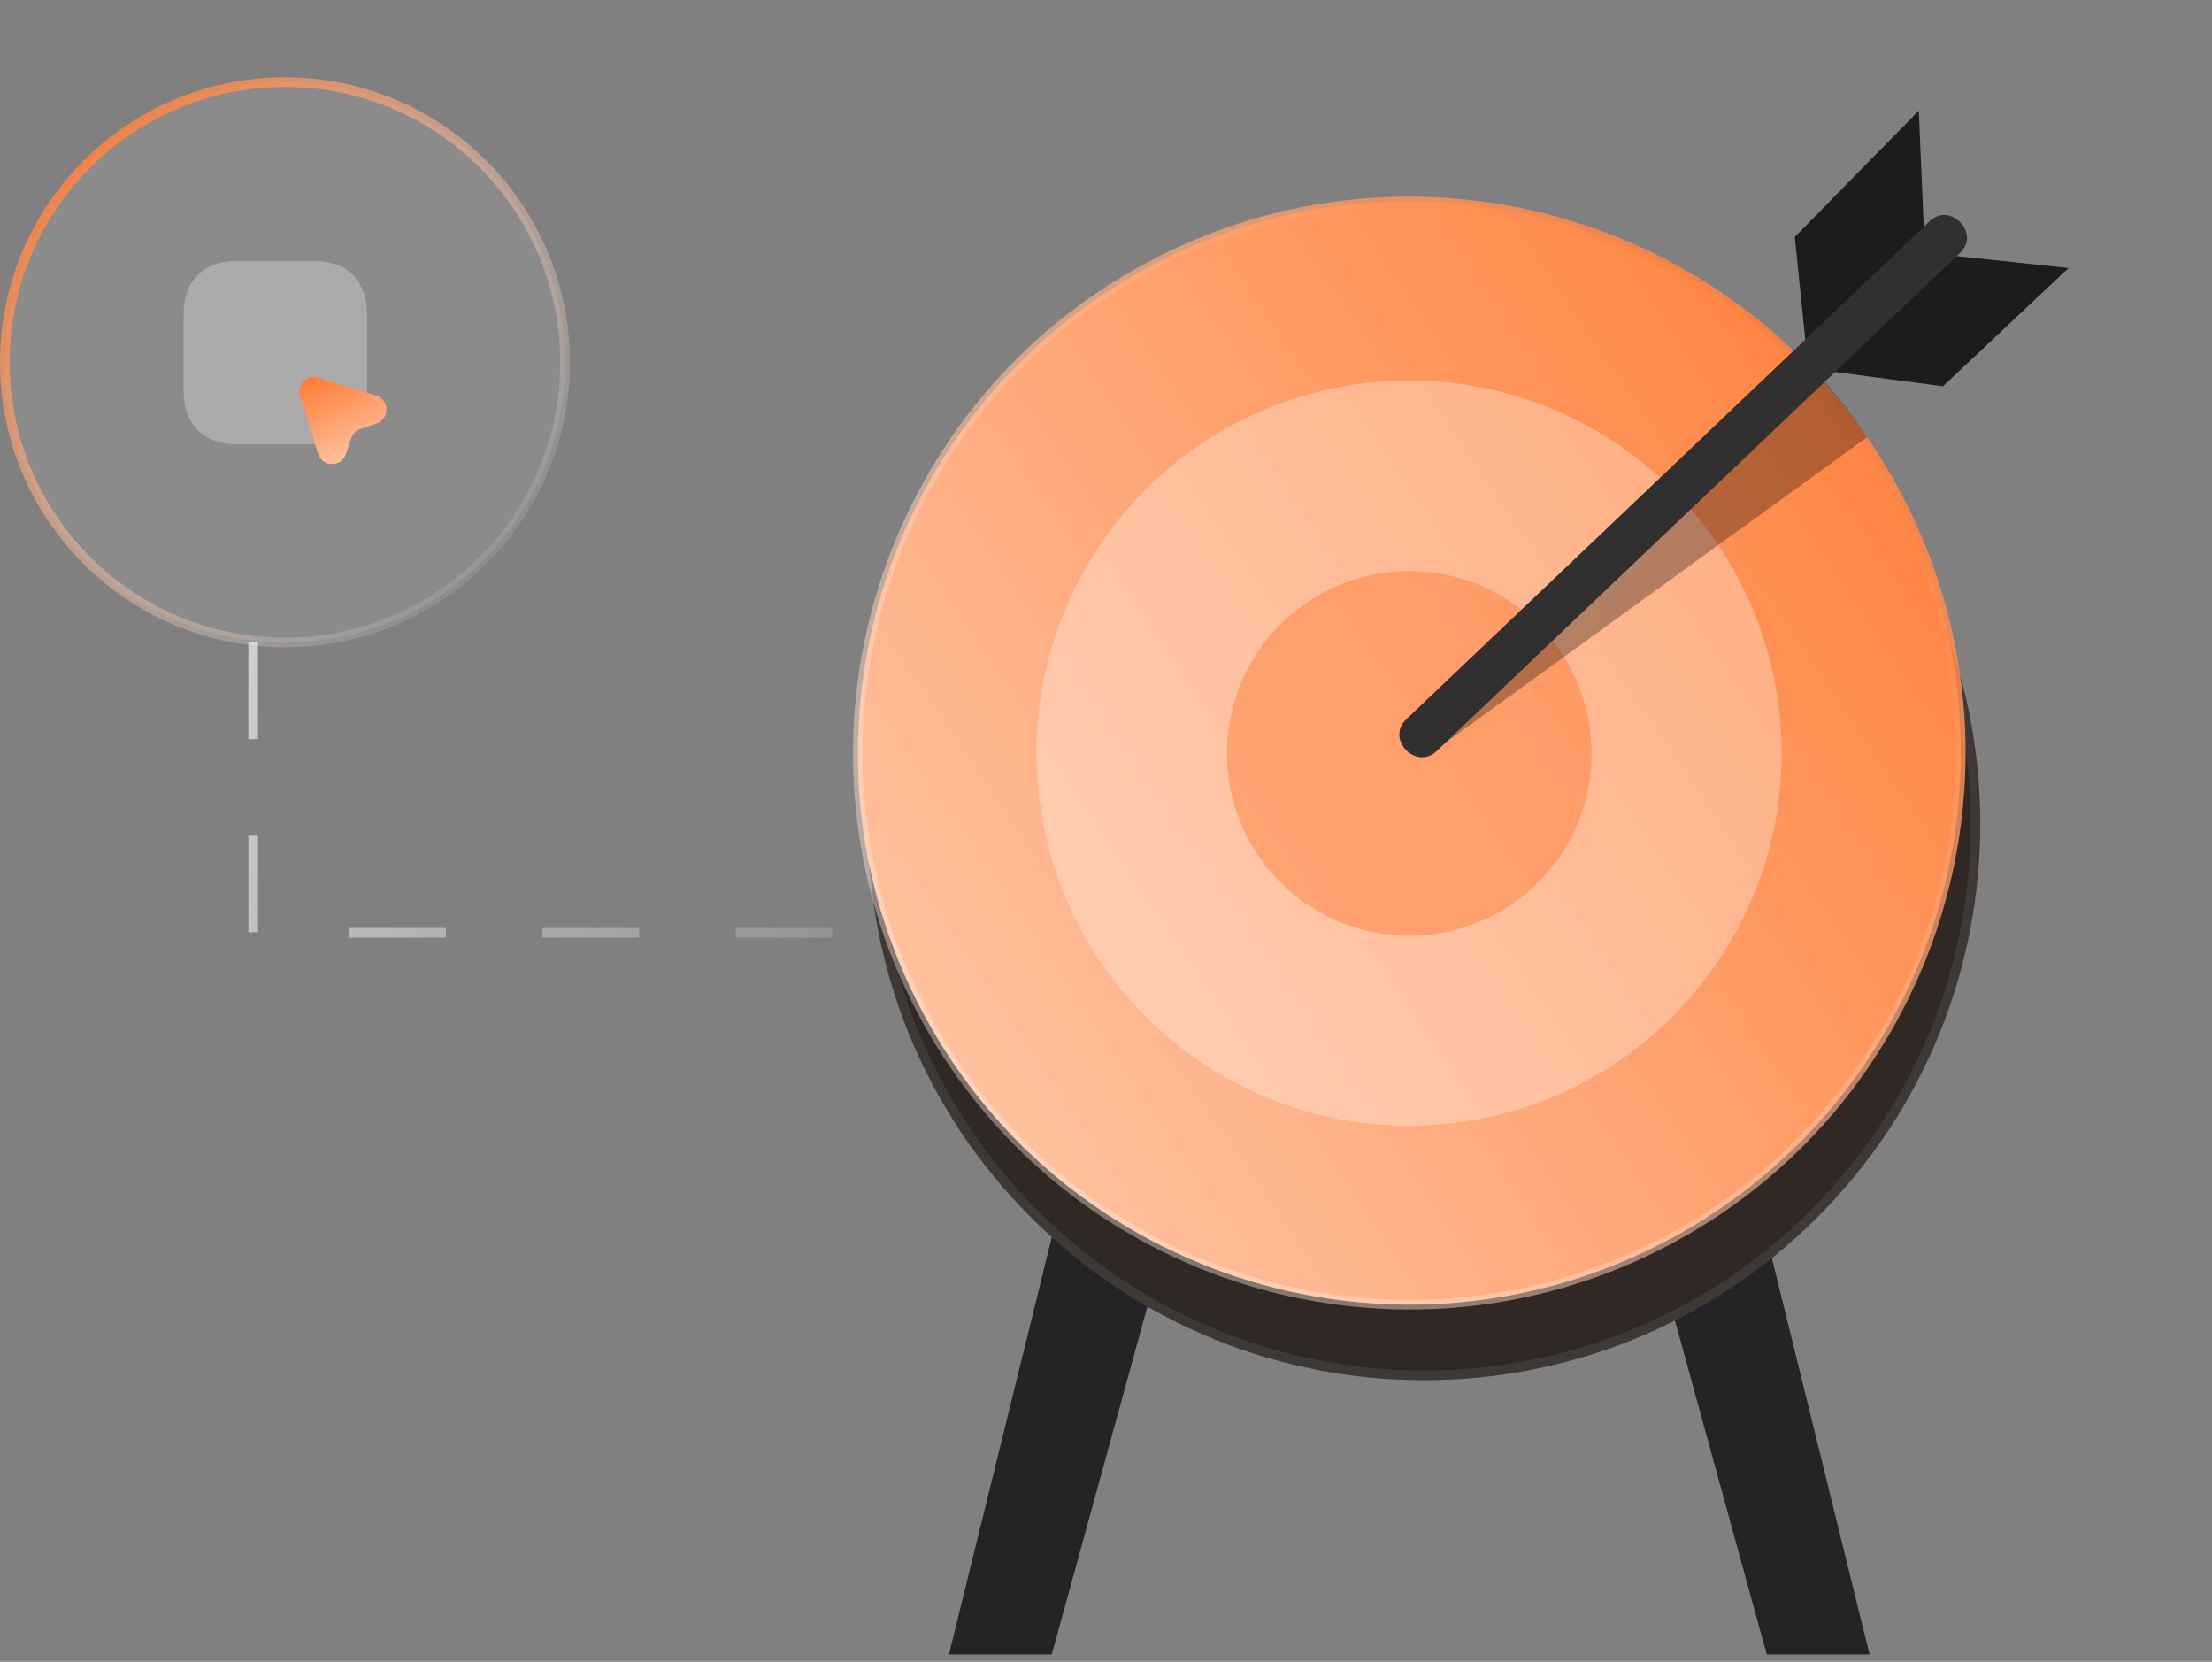 <svg width="229" height="172" viewBox="0 0 229 172" fill="none" xmlns="http://www.w3.org/2000/svg">
<rect x="0" y="0" width="229" height="172" fill="#808080" stroke="none"/>
<path d="M111.874 115.942L98.242 171.235H108.888L122.956 120.057L113.451 117.338" fill="#242427"/>
<path d="M179.914 115.942L193.546 171.235H182.9L168.832 120.057L178.337 117.338" fill="#242427"/>
<path d="M188.147 125.992C210.633 103.506 210.633 67.048 188.147 44.561C165.66 22.075 129.202 22.075 106.716 44.561C84.229 67.048 84.229 103.506 106.716 125.992C129.202 148.479 165.66 148.479 188.147 125.992Z" fill="#2F2824"/>
<path d="M107.069 44.915C129.36 22.624 165.502 22.624 187.793 44.915C210.084 67.206 210.084 103.348 187.793 125.639C165.502 147.93 129.36 147.93 107.069 125.639C84.778 103.348 84.778 67.206 107.069 44.915Z" stroke="white" stroke-opacity="0.08"/>
<path d="M118.947 27.63C146.736 12.744 181.331 23.204 196.218 50.994C211.104 78.783 200.643 113.378 172.854 128.264C145.065 143.15 110.47 132.69 95.584 104.901C80.698 77.112 91.158 42.517 118.947 27.63Z" fill="url(#paint0_linear_359_1116)" stroke="url(#paint1_linear_359_1116)"/>
<path d="M176.975 100.761C189.574 83.586 185.865 59.449 168.69 46.849C151.515 34.249 127.378 37.959 114.778 55.134C102.179 72.309 105.888 96.446 123.063 109.045C140.238 121.645 164.375 117.936 176.975 100.761Z" fill="white" fill-opacity="0.3"/>
<path d="M164.763 78.454C164.503 88.875 155.843 97.112 145.422 96.851C135.001 96.591 126.766 87.932 127.026 77.511C127.286 67.09 135.944 58.853 146.365 59.114C156.786 59.374 165.023 68.033 164.763 78.454Z" fill="#FF6E1F" fill-opacity="0.38"/>
<path d="M187.067 36.843L185.809 24.523L198.645 11.457L199.213 24.733L187.067 36.843Z" fill="#1D1C1C"/>
<path d="M214.142 27.742L201.486 26.393L188.469 38.303L201.15 39.98L214.142 27.742Z" fill="#1D1C1C"/>
<g opacity="0.3">
<path d="M148.422 77.769L193.276 45.266C191.837 42.995 189.992 40.706 187.935 38.407L148.497 74.777L148.422 77.769Z" fill="black"/>
</g>
<path d="M199.775 22.892C193.653 28.717 187.53 34.543 181.408 40.369C171.695 49.61 161.982 58.852 152.269 68.094C150.036 70.218 147.803 72.343 145.571 74.468C143.448 76.487 146.603 79.765 148.727 77.743C154.85 71.918 160.972 66.092 167.094 60.267C176.807 51.025 186.52 41.784 196.233 32.542C198.466 30.417 200.698 28.293 202.931 26.169C205.054 24.147 201.9 20.87 199.775 22.892Z" fill="#312F2F"/>
<circle cx="29.5" cy="37.5" r="29" fill="white" fill-opacity="0.09" stroke="url(#paint2_linear_359_1116)"/>
<path d="M24.528 27C21.068 27 19.008 29.06 19.008 32.52V40.47C19.008 43.93 21.078 45.99 24.528 45.99H32.478C35.938 45.99 37.998 43.93 37.998 40.47V32.52C37.998 29.06 35.928 27 32.478 27H24.528Z" fill="white" fill-opacity="0.27"/>
<path d="M37.328 44.39C36.878 44.54 36.518 44.89 36.368 45.35L35.818 46.98C35.348 48.39 33.368 48.36 32.928 46.95L31.078 41C30.718 39.82 31.808 38.72 32.978 39.09L38.938 40.94C40.338 41.38 40.358 43.37 38.958 43.84L37.328 44.39Z" fill="url(#paint3_linear_359_1116)"/>
<path d="M26.213 66.501L26.213 96.548L91.298 96.548" stroke="url(#paint4_linear_359_1116)" stroke-dasharray="10 10"/>
<defs>
<linearGradient id="paint0_linear_359_1116" x1="209.999" y1="-11.502" x2="-24.001" y2="147.499" gradientUnits="userSpaceOnUse">
<stop stop-color="#FF6E1F"/>
<stop offset="1" stop-color="white"/>
</linearGradient>
<linearGradient id="paint1_linear_359_1116" x1="217.999" y1="36.998" x2="111.499" y2="144.999" gradientUnits="userSpaceOnUse">
<stop stop-color="#FF6E1F"/>
<stop offset="1" stop-color="white" stop-opacity="0.31"/>
</linearGradient>
<linearGradient id="paint2_linear_359_1116" x1="-27.5" y1="21" x2="31" y2="81.5" gradientUnits="userSpaceOnUse">
<stop offset="0.131" stop-color="#FF6E1F"/>
<stop offset="1" stop-color="white" stop-opacity="0.07"/>
</linearGradient>
<linearGradient id="paint3_linear_359_1116" x1="32.998" y1="36.499" x2="40.998" y2="54.999" gradientUnits="userSpaceOnUse">
<stop stop-color="#FF6E1F"/>
<stop offset="1" stop-color="white"/>
</linearGradient>
<linearGradient id="paint4_linear_359_1116" x1="-23.499" y1="45.5" x2="93.501" y2="124" gradientUnits="userSpaceOnUse">
<stop stop-color="white"/>
<stop offset="1" stop-color="white" stop-opacity="0"/>
</linearGradient>
</defs>
</svg>
